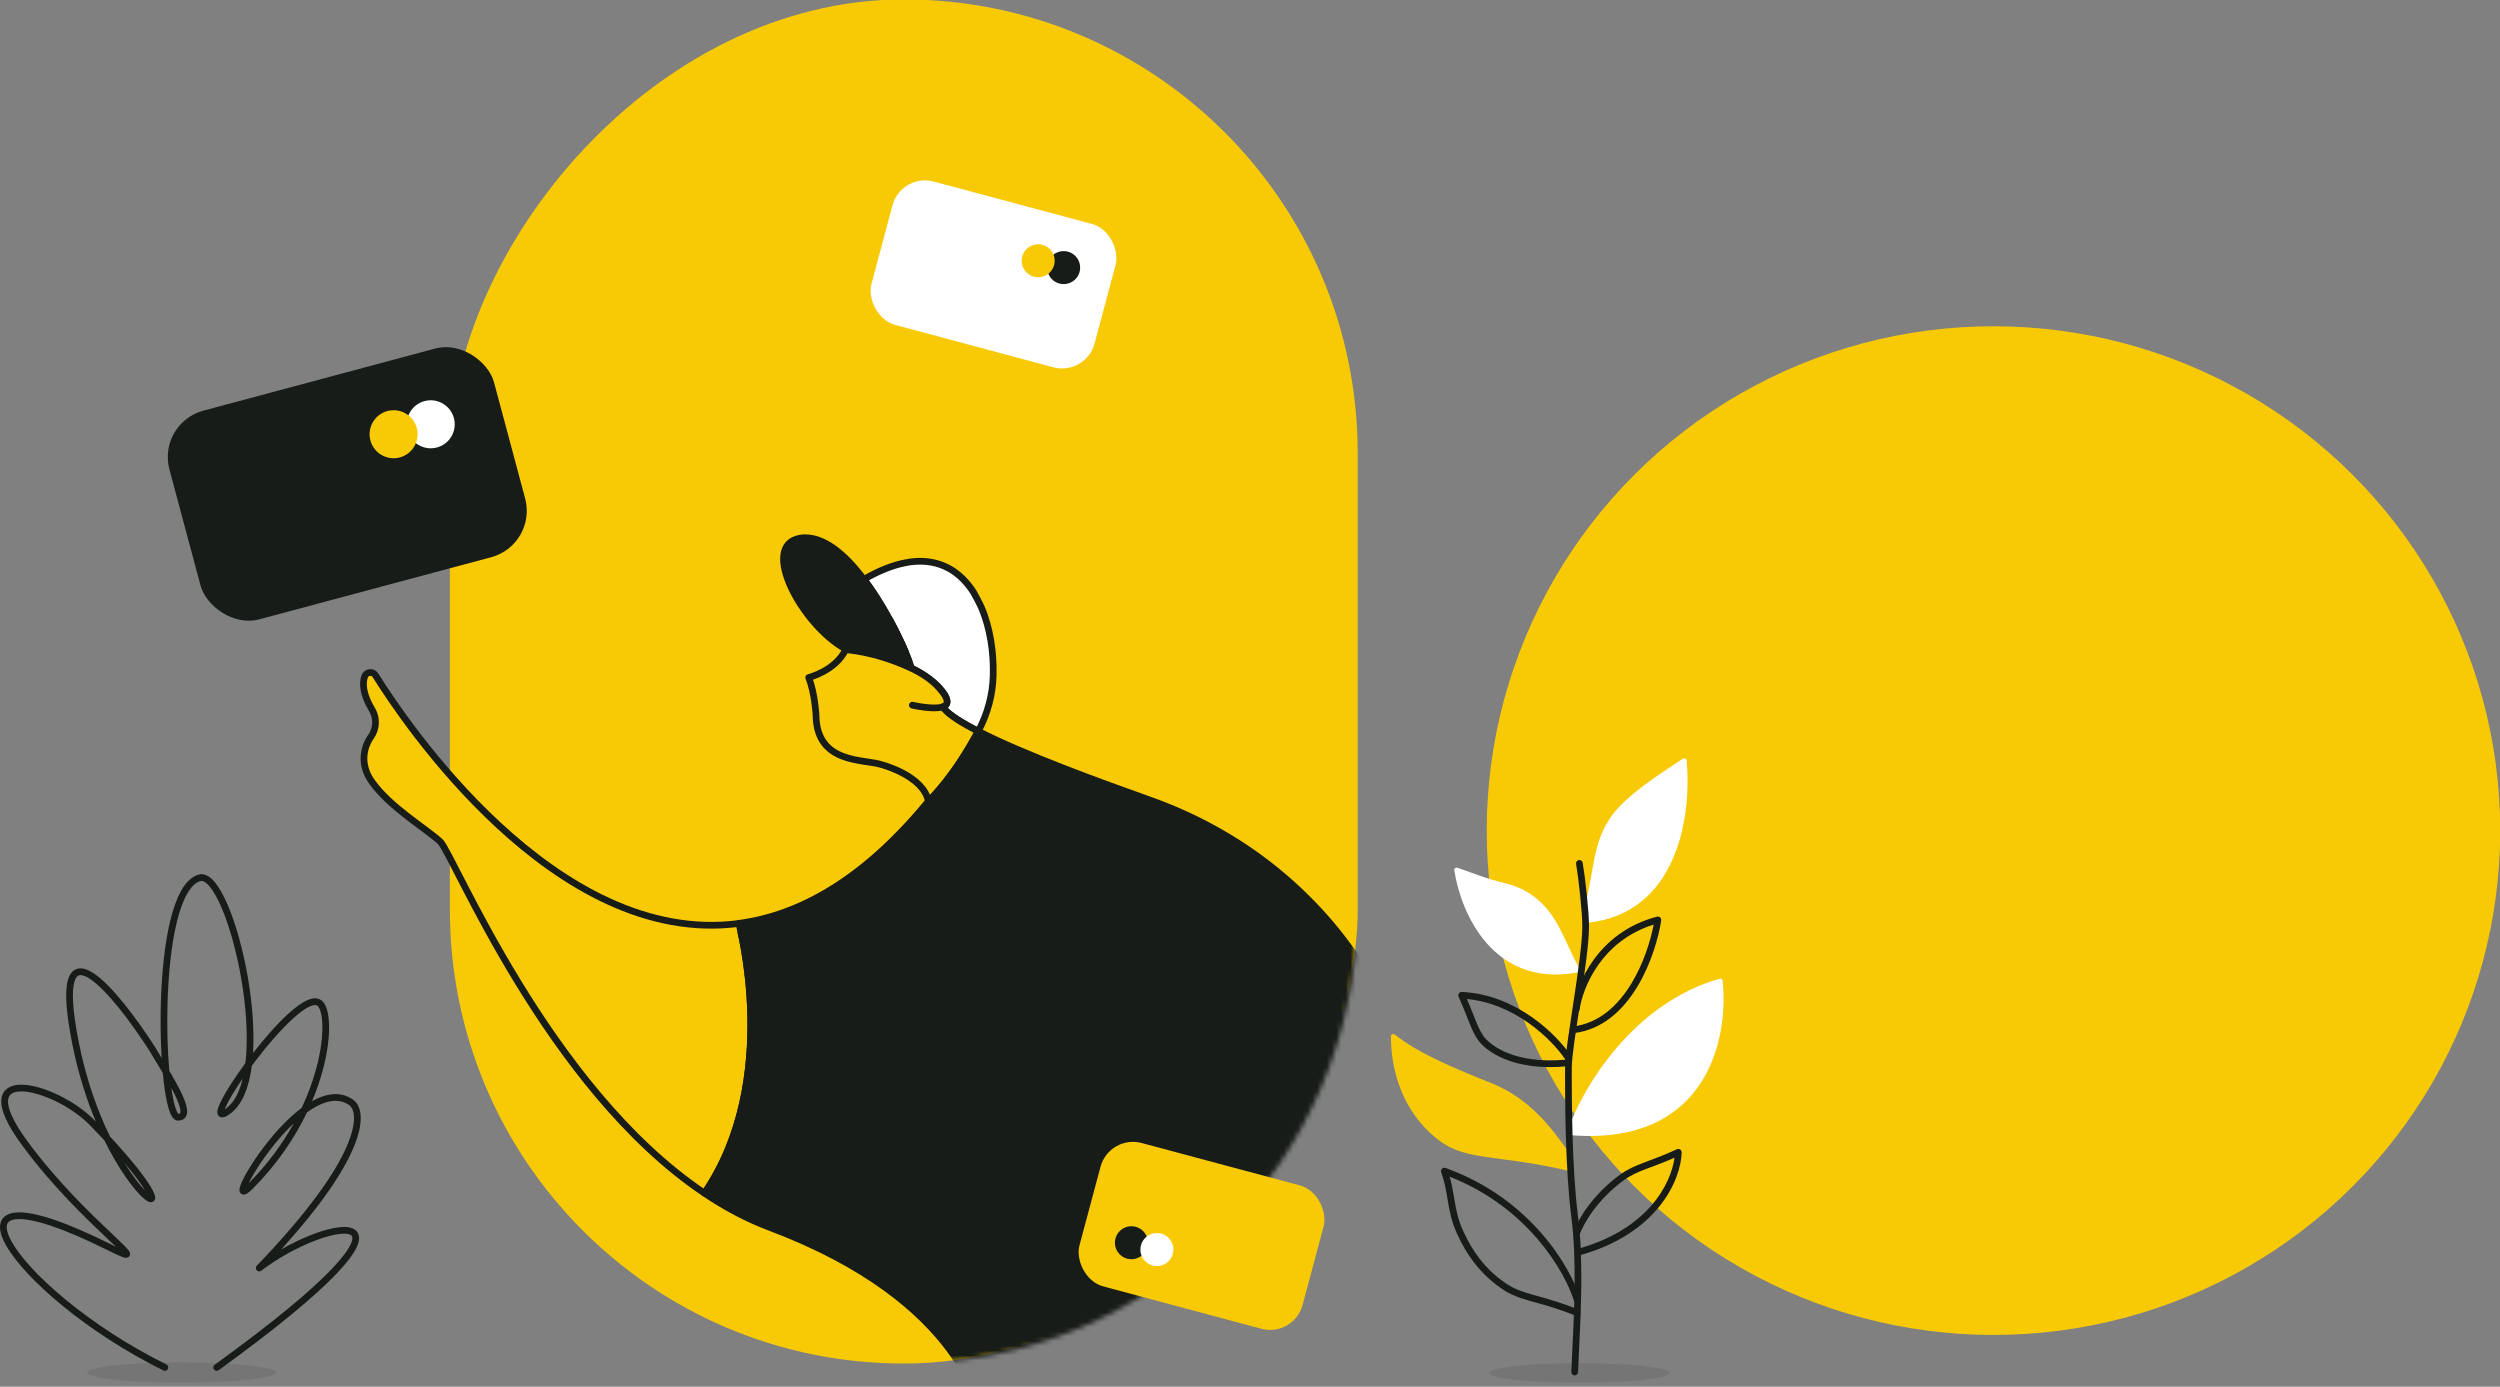 <svg xmlns="http://www.w3.org/2000/svg" width="521" height="289" fill="none" viewBox="0 0 521 289">
    <rect x="0" y="0" width="521" height="289" fill="#808080" stroke="none"/>
    <rect width="189" height="284" fill="#F8CA06" rx="94.5" transform="matrix(1.001 0 0 -1.001 93.755 284.163)"/>
    <ellipse fill="#F8CA06" rx="105.5" ry="105" transform="matrix(1.001 0 0 -1.001 415.439 173.099)"/>
    <mask id="prefix__a" width="219" height="285" x="64" y="0" maskUnits="userSpaceOnUse">
        <path fill="#F8CA06" d="M93.754 218.154c0 36.456 29.554 66.009 66.01 66.009h28.545c52.221 0 94.554-42.333 94.554-94.554V94.555C282.863 42.334 240.529 0 188.309 0h-23.018c-39.509 0-71.537 32.027-71.537 71.536v42.799c0 8.606-5.989 16.053-14.395 17.898-12.714 2.791-18.545 17.576-11.16 28.295l18.46 26.787c4.62 6.706 7.095 14.659 7.095 22.803v8.035z"/>
    </mask>
    <g stroke="#181C19" stroke-linecap="round" stroke-linejoin="round" stroke-miterlimit="10" stroke-width="1.4" mask="url(#prefix__a)">
        <path fill="#fff" d="M203.859 152.412c-3.324-1.7-5.862-3.299-7.055-4.619-.152-.177-.279-.33-.38-.482h.025c.609-.203.964-.583.888-1.243-.025-.635-.507-1.573-1.7-2.868-1.548-1.598-3.654-2.969-5.836-4.085.101 0-.254-1.117-.99-2.868-.025-.076-.076-.177-.101-.253-.762-1.802-1.904-4.264-3.35-6.877-.076-.127-.127-.254-.203-.355-.102-.178-.178-.33-.279-.508-1.37-2.487-2.995-5.101-4.771-7.486-.025-.025-.025-.051-.051-.051 3.223-1.852 6.116-2.969 8.704-3.451.076-.025.153-.025.203-.025.076-.025.153-.025.203-.051h.076c.077-.025.178-.025.254-.051.102-.025.229-.025.33-.05 6.166-.762 10.455 2.131 13.221 6.597V123.737c.507.888.964 1.776 1.396 2.665v.025c.025.025.025.076.05.101 1.878 4.34 2.614 9.516 2.487 14.186-.076 4.06-1.193 8.094-3.121 11.698z"/>
        <path fill="#F8CA06" d="M203.859 152.412c-5.05 9.465-9.693 13.906-10.378 14.591-1.015-5.329-9.618-7.613-9.643-7.613-3.553-1.269-13.703 0-13.779-10.379 0 0-.229-4.491-1.523-7.815 0 0 5.557-1.396 7.689-5.786 0 0 5.989.254 13.601 3.806 2.183 1.015 4.289 2.36 5.837 4.086 1.116 1.218 1.624 2.106 1.7 2.766.076.66-.304 1.04-.888 1.243h-.025c.101.152.228.305.38.482 1.167 1.32 3.705 2.919 7.029 4.619z"/>
        <path d="M190.131 146.956s4.415 1.015 6.293.355"/>
        <path fill="#fff" d="M188.735 135.994c-.761-1.802-1.903-4.264-3.349-6.877 1.446 2.613 2.588 5.075 3.349 6.877z"/>
        <path fill="#181C19" d="M189.7 138.988c-7.486-3.451-13.602-3.806-13.602-3.806-8.932-4.949-17.991-21.595-9.287-23.042 4.567-.685 9.287 3.35 13.17 8.552.025.025.051.076.076.101 1.827 2.36 3.451 4.949 4.847 7.436.101.177.177.329.279.507.076.127.127.254.203.355 1.446 2.639 2.588 5.076 3.349 6.877.051.076.077.178.102.254.685 1.7 1.015 2.766.863 2.766z"/>
        <path fill="#F8CA06" d="M146.815 248.662c-32.862-22.026-52.402-70.824-55.091-73.285-3.046-2.792-10.404-7.105-14.21-12.434-2.538-3.553-1.802-7.131-.204-9.415 1.193-1.675 1.269-3.933.203-5.684-1.928-3.197-1.98-5.405-1.548-6.801.33-1.04 1.726-1.218 2.284-.304 5.938 9.516 37.455 56.74 75.696 51.716.025 0 9.034 32.633-7.13 56.207z"/>
        <path fill="#181C19" d="M295.999 247.952s-14.464 36.262-91.607 46.945c0 0-2.791-23.599-43.9-39.079-4.796-1.801-9.363-4.237-13.677-7.156 16.164-23.599 7.156-56.232 7.156-56.232 12.662-1.675 26.061-9.06 39.51-25.452.685-.686 5.329-5.126 10.379-14.592 9.541 4.898 25.68 10.76 35.475 14.236 11.698 4.111 22.508 10.557 31.517 19.108 29.512 27.939 25.147 62.222 25.147 62.222z"/>
    </g>
    <rect width="70.04" height="45.026" x="32.72" y="88.168" fill="#181C19" rx="10" transform="rotate(-15 32.72 88.168)"/>
    <circle cx="89.761" cy="88.422" r="5.003" fill="#fff" transform="rotate(-15 89.761 88.422)"/>
    <circle cx="82.028" cy="90.493" r="5.003" fill="#F8CA06" transform="rotate(-15 82.028 90.493)"/>
    <rect width="48.125" height="30.937" x="187.811" y="36.02" fill="#fff" rx="7" transform="rotate(15 187.811 36.02)"/>
    <circle cx="221.666" cy="55.768" r="3.437" fill="#181C19" transform="rotate(15 221.666 55.768)"/>
    <circle cx="216.354" cy="54.344" r="3.437" fill="#F8CA06" transform="rotate(15 216.354 54.344)"/>
    <rect width="48.125" height="30.937" x="269.641" y="278.73" fill="#F8CA06" rx="7" transform="rotate(-165 269.641 278.73)"/>
    <circle cx="235.786" cy="258.982" r="3.437" fill="#181C19" transform="rotate(-165 235.786 258.982)"/>
    <circle cx="241.098" cy="260.406" r="3.437" fill="#fff" transform="rotate(-165 241.098 260.406)"/>
    <ellipse cx="329.115" cy="286.127" fill="#181C19" opacity=".1" rx="18.859" ry="2.039"/>
    <path fill="#fff" d="M358.367 203.967c-18.184 5.165-28.532 22.835-31.484 31.182-.019.053-.028.106-.028.162v.766c0 .259.209.477.467.498 28.45 2.293 32.982-20.117 31.666-32.199-.033-.301-.33-.491-.621-.409z"/>
    <path fill="#F8CA06" d="M327.182 243.43v-2.809c0-.104-.031-.204-.092-.289-3.624-5.095-8.157-11.35-16.268-14.595-7.744-3.097-15.194-6.195-20.131-10.125-.33-.263-.825-.042-.824.379.023 6.426 1.983 15.423 9.83 21.526 5.759 4.478 11.936 2.987 26.864 6.4.314.072.621-.165.621-.487z"/>
    <path fill="#fff" d="M330.677 192.314c19.185-1.881 21.895-22.799 20.806-33.847-.036-.367-.449-.555-.759-.354-8.715 5.634-13.126 9.144-15.36 12.654-3.597 5.653-2.948 10.12-5.218 18.586-.011.042-.017.087-.017.131v2.338c0 .291.258.521.548.492zM328.809 202.638c-17.563 3.291-24.367-12.279-25.731-21.273-.055-.364.297-.647.645-.529 4.273 1.454 5.416 2.107 10.373 3.346 5.235 1.309 8.414 4.908 10.143 7.853 1.649 2.807 2.83 5.911 4.921 9.88.155.295-.023.662-.351.723z"/>
    <path fill="#181C19" fill-rule="evenodd" d="M329.026 179.238c.381-.065.744.19.809.572.549 3.184 1.319 10.261 1.319 13.207 0 3.501-.911 9.781-1.807 15.688l-.273 1.788c-.355 2.331-.695 4.56-.963 6.501-.339 2.447-.556 4.383-.556 5.471v.521c-.002 5.182-.008 20.42 1.303 30.473 1.146 8.791.611 19.787.213 27.977-.079 1.637-.154 3.162-.208 4.535-.015.386-.341.687-.727.672-.387-.016-.688-.341-.672-.728.055-1.397.13-2.941.21-4.592.397-8.198.923-19.031-.205-27.683-1.323-10.148-1.317-25.465-1.315-30.641v-.534c0-1.202.233-3.234.569-5.663.27-1.952.612-4.194.967-6.525l.272-1.782c.903-5.954 1.791-12.108 1.791-15.478 0-2.837-.757-9.828-1.298-12.969-.066-.382.19-.744.571-.81z" clip-rule="evenodd"/>
    <path fill="#181C19" fill-rule="evenodd" d="M350.14 239.547c.203.132.324.36.319.602-.116 5.444-4.74 17.075-21.789 21.603l-.359-1.354c15.256-4.052 19.969-13.887 20.657-19.131-1.835.818-3.395 1.399-4.762 1.909-.348.13-.683.255-1.008.378-1.848.702-3.329 1.338-4.806 2.416-5.312 3.879-8.251 8.705-9.244 11.419l-1.315-.481c1.086-2.971 4.194-8.024 9.733-12.069 1.634-1.194 3.261-1.883 5.135-2.595.334-.127.676-.254 1.029-.386 1.627-.606 3.47-1.294 5.73-2.358.22-.103.477-.085.68.047zM300.512 243.565c.192-.191.477-.255.732-.164 17.788 6.372 26.081 20.756 28.094 27.244.115.37-.091.762-.461.877-.369.115-.762-.092-.876-.461-1.863-6.001-9.524-19.418-25.885-25.837.446 1.563.691 3.022.927 4.431l.112.665c.347 2.029.744 4 1.761 6.209 1.838 3.995 4.261 7.636 8.604 10.723 1.875 1.333 3.623 1.921 5.978 2.587l.977.273c2.189.607 4.874 1.353 8.455 2.785.359.144.533.552.39.911-.144.359-.552.534-.911.39-3.505-1.402-6.119-2.128-8.305-2.736l-.987-.275c-2.389-.676-4.33-1.315-6.409-2.794-4.597-3.268-7.156-7.131-9.065-11.278-1.095-2.381-1.516-4.5-1.868-6.559-.039-.224-.076-.446-.113-.668-.307-1.828-.607-3.612-1.314-5.592-.091-.255-.027-.539.164-.731zM304.028 207.017c.137-.2.368-.314.61-.303 5.796.27 10.803 2.571 14.694 5.313 3.887 2.74 6.697 5.945 8.108 8.09.185.281.142.646-.085.876.107.109.18.254.197.418.04.385-.24.729-.625.769-11.766 1.223-17.469-3.29-18.977-5.542-.708-1.056-1.138-2.009-1.672-3.328-.125-.309-.257-.639-.399-.996-.463-1.166-1.043-2.625-1.915-4.62-.098-.221-.073-.478.064-.677zm22.211 13.823c-1.327-2.001-4.001-5.051-7.714-7.668-3.477-2.45-7.834-4.499-12.82-4.978.638 1.494 1.102 2.661 1.481 3.613l.39.978c.523 1.291.911 2.138 1.538 3.073 1.141 1.704 6.137 5.97 17.125 4.982zM345.976 191.188c.175.158.258.393.223.626-.556 3.615-2.119 9.106-5.018 13.877-2.897 4.769-7.201 8.928-13.265 9.617-.384.044-.731-.232-.775-.617-.043-.384.233-.731.617-.775 5.455-.619 9.44-4.367 12.225-8.952 2.507-4.126 3.984-8.842 4.643-12.277-10.869 3.371-14.828 13.172-15.44 17.764-.051.384-.403.653-.787.602-.383-.051-.653-.404-.602-.787.678-5.078 5.121-15.998 17.533-19.236.228-.059.471 0 .646.158z" clip-rule="evenodd"/>
    <ellipse fill="#181C19" opacity=".1" rx="19.651" ry="2.124" transform="matrix(-1.001 0 0 1.001 37.81 286.043)"/>
    <path fill="#181C19" fill-rule="evenodd" d="M44.658 183.719c-.927-1.065-2.083-1.829-3.336-1.438-1.476.46-2.641 1.707-3.567 3.347-.933 1.652-1.68 3.802-2.272 6.243-1.186 4.887-1.788 11.081-1.963 17.149-.115 3.999-.045 7.96.169 11.477-.5-.824-.972-1.602-1.38-2.297l-.014-.024c-1.914-2.982-4.223-6.281-6.527-9.122-2.287-2.819-4.626-5.258-6.602-6.444-.976-.586-2.005-.954-2.952-.738-1.018.233-1.674 1.068-2.033 2.257-.356 1.179-.468 2.84-.331 5.032.138 2.203.532 4.996 1.226 8.468 1.24 6.202 2.999 11.597 4.903 16.121l-.267-.274c-1.995-2.044-4.69-3.873-7.403-5.2-2.702-1.322-5.498-2.185-7.7-2.225-1.1-.02-2.13.163-2.924.676-.83.536-1.324 1.382-1.405 2.49-.077 1.07.23 2.368.918 3.898.692 1.539 1.794 3.367 3.373 5.516 6.289 8.558 13.435 15.371 17.652 19.358l.29.273c.627.594 1.18 1.117 1.65 1.568-.28-.134-.585-.285-.92-.452-4.934-2.468-8.978-4.185-12.212-5.266-3.22-1.075-5.694-1.538-7.468-1.444-.892.047-1.657.237-2.256.606-.617.381-1.023.931-1.202 1.607-.34 1.284.167 2.896 1.12 4.6 1.942 3.468 6.134 8.002 11.81 12.648 5.692 4.658 12.93 9.47 21.017 13.479.347.172.767.03.939-.316.172-.347.03-.767-.316-.939-7.991-3.961-15.14-8.716-20.753-13.308-5.628-4.606-9.66-9.008-11.474-12.249-.925-1.651-1.179-2.837-.989-3.557.086-.325.268-.578.583-.772.333-.205.844-.36 1.595-.4 1.51-.08 3.784.317 6.95 1.374 3.151 1.052 7.131 2.74 12.03 5.19 1.325.662 2.274 1.104 2.877 1.32.154.055.299.1.43.131.12.027.282.055.45.039.16-.015.512-.099.675-.473.134-.307.03-.586-.011-.684-.098-.234-.293-.479-.48-.693-.206-.237-.477-.518-.798-.838-.582-.579-1.36-1.314-2.282-2.185l-.292-.277c-4.213-3.983-11.278-10.722-17.486-19.169-1.544-2.102-2.586-3.842-3.224-5.262-.643-1.428-.852-2.48-.798-3.222.05-.706.336-1.136.767-1.414.467-.302 1.18-.47 2.138-.453 1.914.035 4.498.805 7.11 2.083 2.602 1.273 5.156 3.014 7.017 4.921 1.097 1.124 2.109 2.185 3.039 3.184 2.936 5.978 5.946 9.959 7.78 11.729.43.415.826.738 1.164.935.165.096.361.189.57.226.21.036.561.032.832-.253.244-.256.26-.576.25-.758-.011-.202-.066-.413-.138-.616-.145-.413-.407-.935-.782-1.559-1.24-2.061-3.89-5.534-8.51-10.506-2.466-5.061-4.888-11.597-6.465-19.483-.687-3.436-1.07-6.162-1.202-8.281-.133-2.131-.01-3.597.274-4.54.282-.934.671-1.219 1.005-1.295.404-.093 1.031.04 1.918.572 1.748 1.05 3.955 3.316 6.235 6.127 2.26 2.786 4.535 6.035 6.428 8.984.443.754.946 1.583 1.472 2.451.44.724.896 1.475 1.346 2.232.063.676.132 1.327.207 1.949.267 2.233.608 4.121 1.013 5.464.2.666.43 1.241.696 1.664.243.383.653.852 1.274.852.615 0 1.185-.192 1.546-.694.334-.464.38-1.049.325-1.585-.108-1.076-.675-2.48-1.4-3.945-.645-1.303-1.46-2.736-2.295-4.148-.364-4.069-.517-9.049-.372-14.101.174-6.02.77-12.105 1.924-16.858.578-2.379 1.286-4.39 2.13-5.885.851-1.506 1.784-2.393 2.765-2.698.4-.125 1.009.039 1.862 1.02.82.943 1.683 2.448 2.527 4.399 1.681 3.889 3.211 9.368 4.19 15.143.98 5.777 1.4 11.801.89 16.782-.02.2-.042.398-.066.594-2.081 2.83-3.85 5.556-4.87 7.509-.297.568-.537 1.084-.703 1.526-.159.422-.28.851-.272 1.218.004.187.042.44.208.665.187.252.459.366.72.385.233.016.456-.042.642-.112.195-.074.4-.18.613-.31 1.569-.954 2.716-2.53 3.533-4.469.712-1.689 1.188-3.688 1.474-5.875.26-.35.524-.703.794-1.056 2.494-3.271 5.313-6.539 7.788-8.782 1.242-1.125 2.364-1.961 3.29-2.42.97-.481 1.496-.44 1.759-.264.195.13.46.483.68 1.211.212.703.352 1.655.384 2.828.065 2.342-.3 5.474-1.27 9.063-.69 2.556-1.684 5.335-3.039 8.215-2.576 1.914-5.052 4.552-7.123 7.158-2.452 3.084-4.384 6.187-5.274 8.113-.222.48-.392.914-.484 1.269-.046.176-.08.363-.083.542-.002.157.02.438.22.676.244.292.584.33.823.292.213-.034.407-.132.56-.226.318-.196.7-.525 1.142-.967 5.154-5.155 8.824-10.695 11.333-15.936.349-.251.698-.487 1.048-.705 2.899-1.81 5.562-2.3 7.724-.814.473.325.952 1.053 1.012 2.444.06 1.394-.309 3.39-1.472 6.095-2.325 5.41-7.75 13.486-18.779 24.94-.254.264-.262.679-.018.952.244.273.657.312.948.09 3.53-2.702 7.83-5.005 11.511-6.377 1.843-.686 3.502-1.129 4.814-1.28.657-.076 1.202-.076 1.628-.01.431.067.687.193.828.321.196.179.422.636-.167 1.882-.572 1.209-1.806 2.891-3.937 5.121-4.25 4.449-11.904 10.918-24.382 19.944-.313.227-.383.665-.157.978.227.314.665.384.978.157 12.499-9.041 20.235-15.569 24.573-20.111 2.163-2.264 3.522-4.076 4.191-5.49.652-1.378.766-2.676-.155-3.516-.417-.38-.97-.58-1.557-.67-.591-.092-1.271-.083-2.004.002-1.465.169-3.24.651-5.142 1.36-2.174.81-4.549 1.93-6.865 3.261 8.403-9.257 12.875-16.105 14.98-21.001 1.21-2.817 1.656-5.03 1.583-6.708-.072-1.681-.674-2.889-1.618-3.538-2.632-1.81-5.666-1.247-8.516.341.947-2.242 1.68-4.407 2.229-6.439.996-3.691 1.387-6.961 1.317-9.467-.034-1.251-.184-2.335-.443-3.194-.252-.835-.642-1.571-1.244-1.972-.933-.621-2.102-.348-3.157.174-1.098.544-2.332 1.48-3.61 2.638-2.373 2.151-5.014 5.173-7.392 8.231.295-4.784-.148-10.266-1.036-15.502-.992-5.852-2.548-11.445-4.287-15.465-.866-2.003-1.796-3.66-2.755-4.763zm16.566 50.39c-2.311 4.168-5.393 8.448-9.409 12.494.86-1.809 2.69-4.738 5.031-7.685 1.337-1.682 2.826-3.35 4.379-4.809zm-9.914 13.877v-.001.001zm-.732-23.22c-.234.966-.518 1.856-.856 2.659-.728 1.727-1.686 3.001-2.879 3.76l.037-.099c.139-.371.351-.831.633-1.372.694-1.327 1.765-3.056 3.065-4.948zm-3.88 7.025v-.005.005zm-11.002-5.087c.225.418.438.828.635 1.227.724 1.462 1.182 2.665 1.262 3.464.04.4-.028.57-.068.626-.013.018-.071.099-.344.11-.028-.025-.08-.082-.155-.199-.167-.265-.352-.699-.539-1.319-.293-.974-.561-2.303-.79-3.909zm1.508 5.445l-.002-.001.002.001zm-11.258 10.206c2.142 2.542 3.512 4.436 4.278 5.71l.028.046c-1.104-1.126-2.633-3.059-4.306-5.756zm5.001 7.244v-.002.002z" clip-rule="evenodd"/>
</svg>
